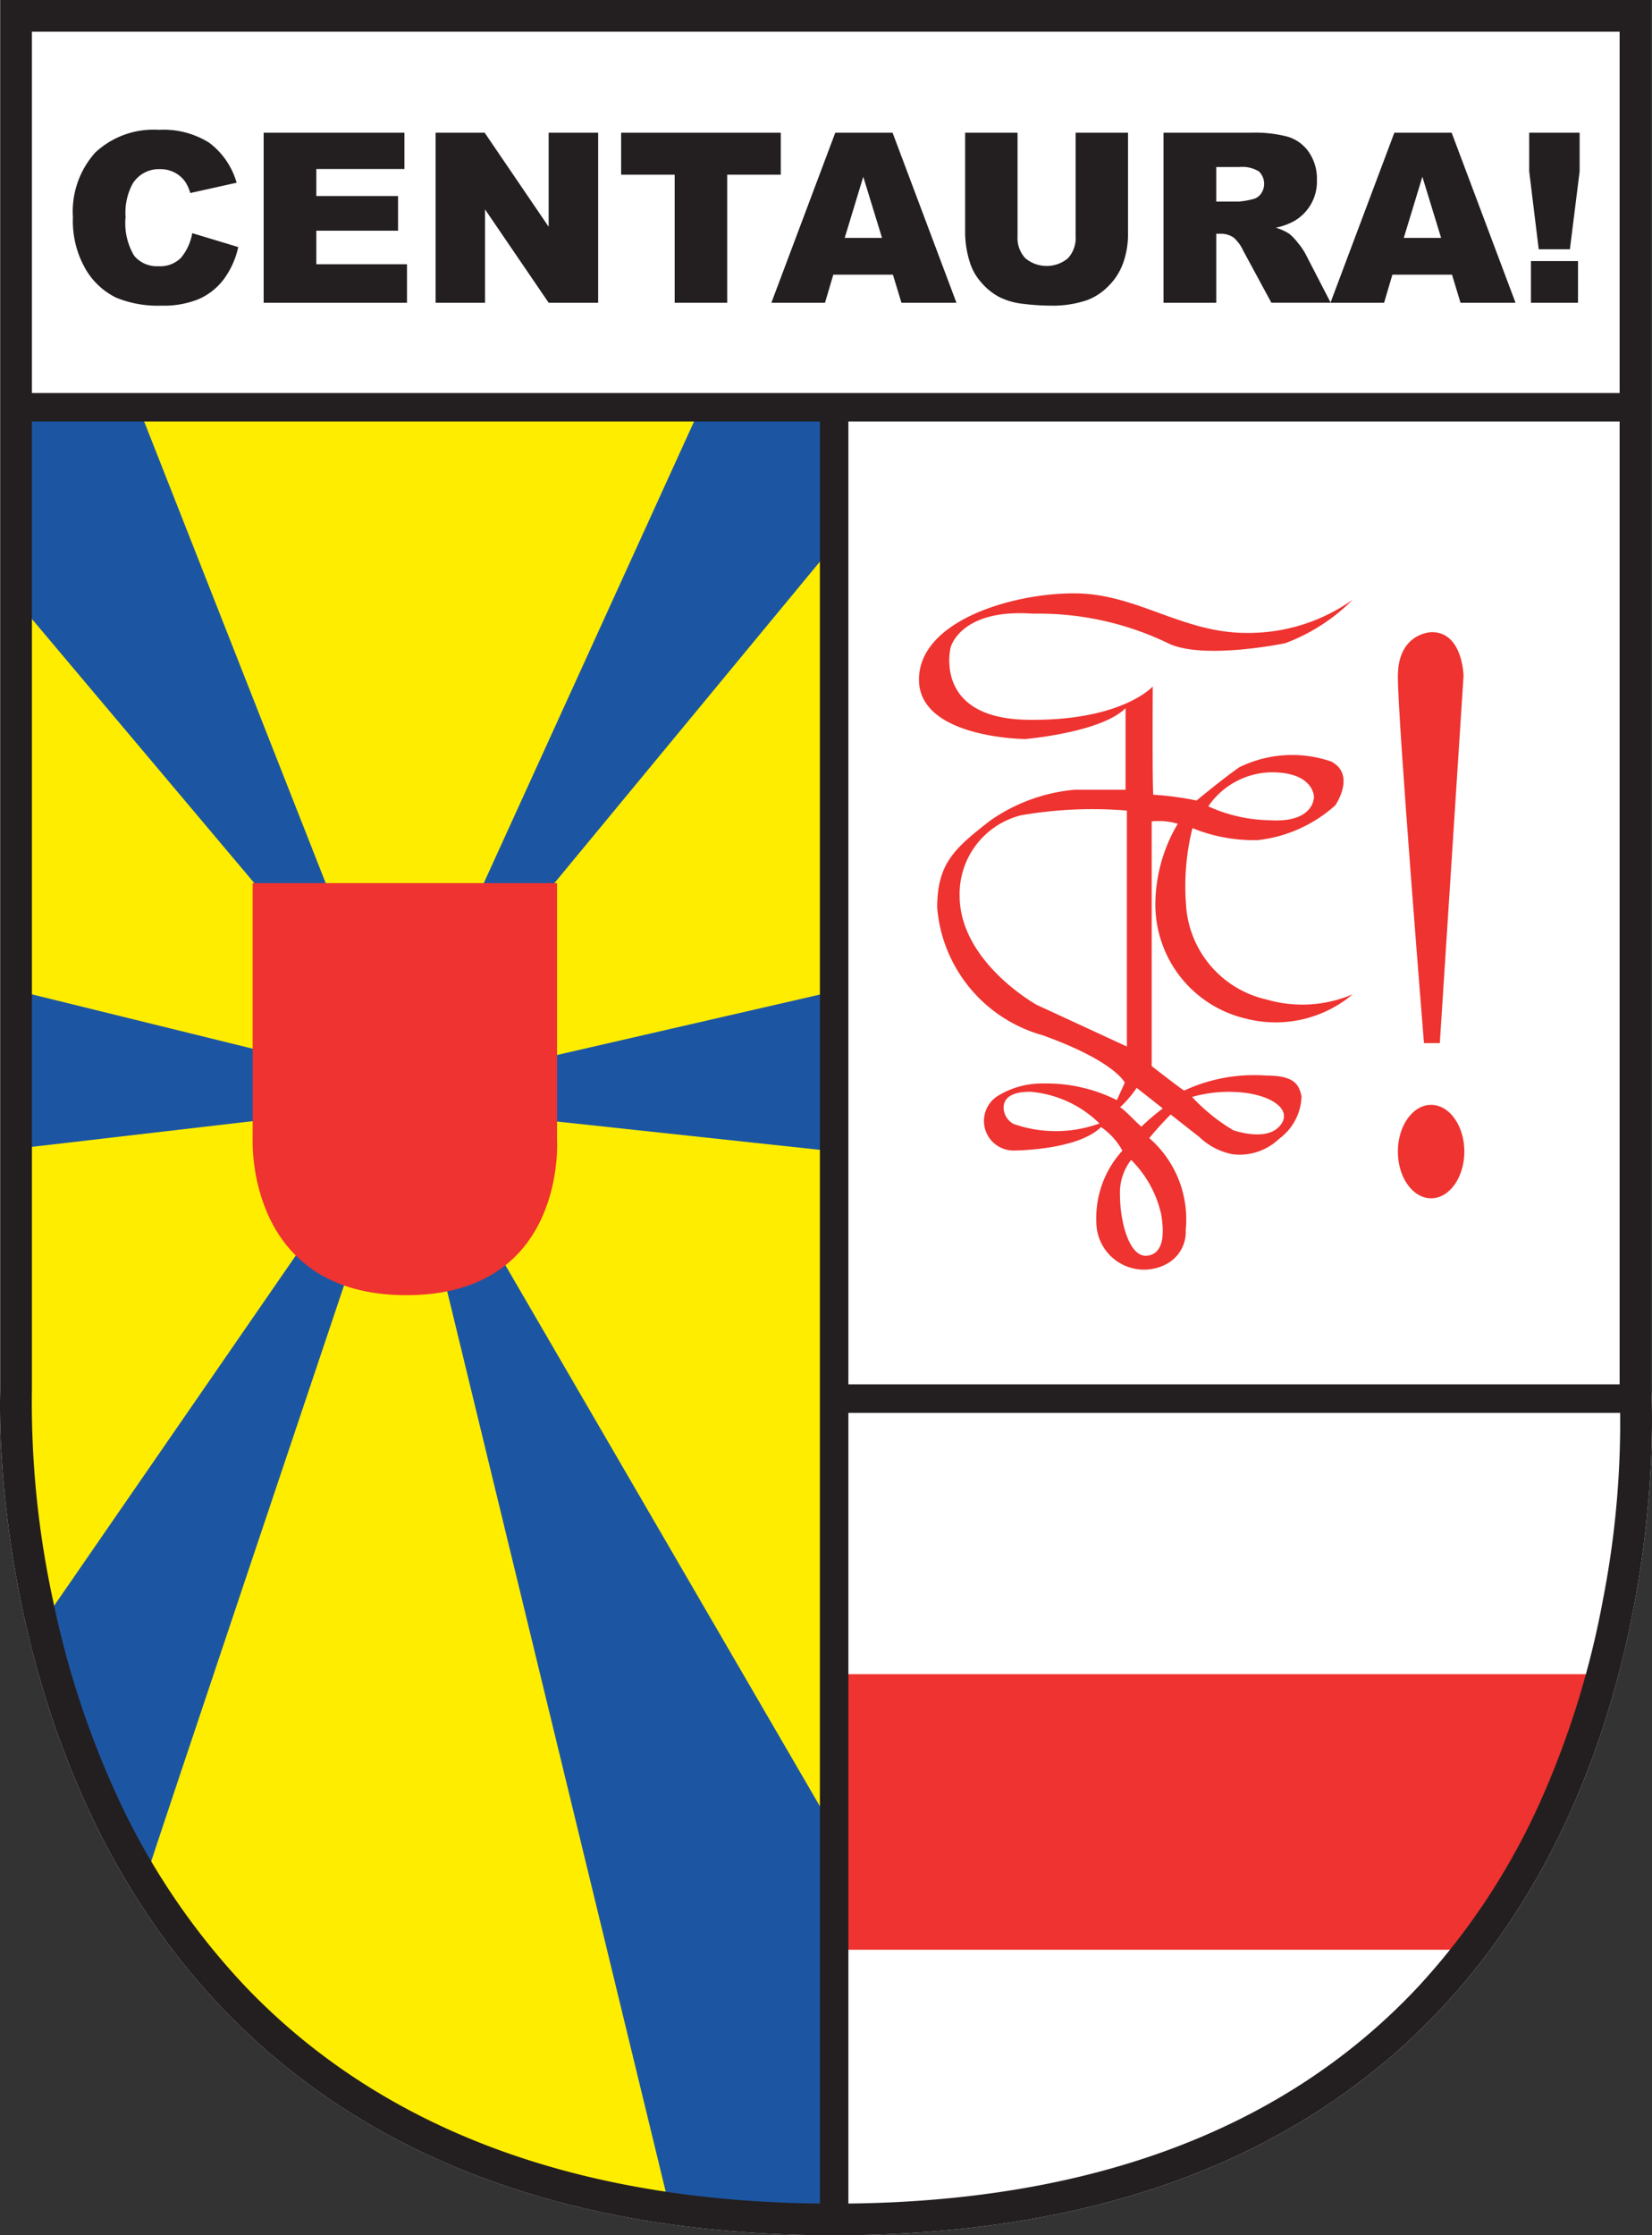 <svg xmlns="http://www.w3.org/2000/svg" width="1029.048" height="1391.874" viewBox="0 0 1029.048 1391.874"><rect x="0" y="0" width="1029.048" height="1391.874" fill="#333333" stroke="none"/><defs><style>.a{fill:#fff;}.b{fill:#ee3330;}.c{fill:#ffed00;}.d{fill:#1c56a3;}.e{fill:#231f20;}</style></defs><title>Asset 4</title><path class="a" d="M1028.603,865.421s34.711,526.452-509.014,526.452S.164,865.421.164,865.421V0h1028.44Z"/><path class="b" d="M913.964,1214.05H519.589V1042.47h478.52S962.611,1171.978,913.964,1214.05Z"/><path class="c" d="M5.262,253.599v605.815S-18.798,1380.699,519.589,1380.699v-1127.1Z"/><polygon class="d" points="204.642 554.363 86.313 253.599 14.313 253.599 14.313 378.828 167.161 560.269 204.642 554.363"/><polygon class="d" points="299.309 554.363 436.369 253.599 514.373 253.599 514.373 345.304 336.77 560.269 299.309 554.363"/><polygon class="d" points="342.696 657.899 514.373 618.449 514.532 716.397 342.696 697.905 342.696 657.899"/><polygon class="d" points="161.255 653.942 14.313 617.793 14.313 714.767 161.255 697.667 161.255 653.942"/><path class="d" d="M186.388,778.692,28.112,1007.953s27.611,120.298,63.603,158.761c1.972-7.397,124.249-371.262,124.249-371.262Z"/><polygon class="d" points="275.627 791.996 416.644 1372.805 515.646 1380.699 515.646 1133.184 305.215 771.297 275.627 791.996"/><path class="b" d="M346.981,709.432s6.399,97.053-93.84,97.053-95.757-97.053-95.757-97.053V549.888H346.981Z"/><path class="e" d="M119.747,145.18l28.663,8.661a52.763,52.763,0,0,1-9.099,20.154,39.537,39.537,0,0,1-15.418,12.205,57.605,57.605,0,0,1-23.437,4.116,67.975,67.975,0,0,1-28.201-5.019,44.672,44.672,0,0,1-18.89-17.641,59.811,59.811,0,0,1-7.942-32.341,54.938,54.938,0,0,1,13.97-40.38A53.178,53.178,0,0,1,98.939,80.83a53.642,53.642,0,0,1,31.446,8.087,47.492,47.492,0,0,1,17.011,24.855L118.511,120.2a24.78,24.78,0,0,0-3.181-7.079,18.824,18.824,0,0,0-6.709-5.766,19.288,19.288,0,0,0-8.884-2.03,19.23,19.23,0,0,0-17.049,8.948,37.946,37.946,0,0,0-4.468,20.83,39.587,39.587,0,0,0,5.339,24.125,18.317,18.317,0,0,0,15.03,6.536,18.236,18.236,0,0,0,14.185-5.273A32.631,32.631,0,0,0,119.747,145.18Z"/><path class="e" d="M164.234,82.635h87.688v22.602h-54.88v16.826h50.903v21.592H197.042v20.878h56.47v23.978H164.234Z"/><path class="e" d="M271.342,82.635H301.896L341.761,141.21V82.635h30.836V188.511h-30.836l-39.648-58.137v58.137h-30.77Z"/><path class="e" d="M386.908,82.635H486.357v26.145H452.986v79.734H420.267V108.781H386.908Z"/><path class="e" d="M556.211,171.035H519.076l-5.17,17.476H480.501L520.299,82.635h35.69l39.788,105.876H561.512Zm-6.786-22.9L537.737,110.073l-11.565,38.062Z"/><path class="e" d="M670.011,82.635h32.651v63.08a53.312,53.312,0,0,1-2.923,17.718,38.342,38.342,0,0,1-9.174,14.583,36.758,36.758,0,0,1-13.107,8.767,65.989,65.989,0,0,1-22.894,3.533A144.326,144.326,0,0,1,637.7,189.239a44.196,44.196,0,0,1-15.283-4.301,38.164,38.164,0,0,1-11.223-9.127,33.501,33.501,0,0,1-6.971-12.203,62.899,62.899,0,0,1-3.038-17.895V82.635h32.651v64.583a18.409,18.409,0,0,0,4.796,13.521,20.679,20.679,0,0,0,26.583.078,18.392,18.392,0,0,0,4.796-13.603Z"/><path class="e" d="M724.759,188.511V82.635h54.536a79.489,79.489,0,0,1,23.185,2.585,24.696,24.696,0,0,1,12.925,9.65,29.229,29.229,0,0,1,4.913,17.146,28.34,28.34,0,0,1-14.09,25.581,39.905,39.905,0,0,1-11.497,4.176,32.413,32.413,0,0,1,8.516,3.903,33.041,33.041,0,0,1,5.233,5.567,40.844,40.844,0,0,1,4.573,6.582l15.845,30.681H791.945l-17.498-32.359a24.585,24.585,0,0,0-5.921-8.152,13.698,13.698,0,0,0-8.009-2.444h-2.893v42.961Zm32.864-62.982h13.797a49.31,49.31,0,0,0,8.669-1.436,8.637,8.637,0,0,0,5.301-3.331,10.737,10.737,0,0,0-1.183-14.01,19.748,19.748,0,0,0-12.215-2.738h-14.37Z"/><path class="e" d="M904.472,171.035H867.335l-5.17,17.476H828.76L868.556,82.635h35.691l39.786,105.876h-34.268Zm-6.786-22.9-11.68-38.068-11.572,38.068Z"/><path class="e" d="M952.551,82.635h31.417v24.117L977.901,155.22H958.481l-5.921-48.467Zm1.086,79.933H982.96v25.943H953.637Z"/><rect class="e" x="9.39" y="244.723" width="1007.784" height="17.75"/><rect class="e" x="510.715" y="253.599" width="17.75" height="1138.274"/><rect class="e" x="519.589" y="862.015" width="497.585" height="17.75"/><path class="e" d="M1008.882,19.721V866.072l.042.648a575.066,575.066,0,0,1-10.391,129.184A555.573,555.573,0,0,1,961.716,1116.72a426.839,426.839,0,0,1-78.386,120.443c-83.862,89.573-206.24,134.99-363.74,134.99-157.534,0-280.878-45.443-366.602-135.063A438.796,438.796,0,0,1,72.358,1117.104,564.376,564.376,0,0,1,33.054,996.673,582.789,582.789,0,0,1,19.865,866.33l.02-.453V19.721h988.998M1028.603,0H.164V865.421s-24.3,526.452,519.425,526.452,509.014-526.452,509.014-526.452Z"/><path class="b" d="M775.91,634.229a74.65,74.65,0,0,0,66.727-15.112,79.689,79.689,0,0,1-53.577,3.287,64.398,64.398,0,0,1-50.296-59.503,148.449,148.449,0,0,1,4.027-47.25,101.375,101.375,0,0,0,40.675,7.478,86.517,86.517,0,0,0,48.318-21.693s13.147-19.065-2.631-27.283a74.763,74.763,0,0,0-57.192,3.617c-9.532,6.574-26.625,20.707-26.625,20.707a189.022,189.022,0,0,0-26.953-3.615c-.658-6.574-.33-67.383-.33-67.383s-19.393,21.693-78.229,20.707-47.662-45.031-47.662-45.031,5.918-24.324,51.277-21.037a185.827,185.827,0,0,1,83.489,18.078c21.367,11.177,73.628.328,73.628.328a117.017,117.017,0,0,0,42.074-27.118,112.269,112.269,0,0,1-66.068,20.709c-40.43,0-68.534-24.656-107.484-24.656S572.44,386.716,572.44,423.203s66.068,36.984,66.068,36.984,47.324-3.945,62.616-19.23v50.784H669.569a108.495,108.495,0,0,0-52.756,19.23C594.627,528.226,583.78,537.595,583.78,565.206a90.174,90.174,0,0,0,65.575,79.379c45.359,16.271,51.277,29.583,51.277,29.583l-4.931,10.847a97.927,97.927,0,0,0-45.852-10.354,52.678,52.678,0,0,0-28.303,7.737A18.413,18.413,0,0,0,630.903,716.4h.702s39.69-.082,54.235-14.627a42.901,42.901,0,0,1,13.312,14.714,62.141,62.141,0,0,0-16.271,42.977c0,1.052.032,2.074.09,3.066a29.693,29.693,0,0,0,43.91,24.406,22.642,22.642,0,0,0,11.716-21.061,67.027,67.027,0,0,0-22.68-57.194c5.915-7.395,13.312-14.714,13.312-14.714l17.826,14.002a41.193,41.193,0,0,0,20.632,10.737,35.592,35.592,0,0,0,26.131-7.067l5.567-4.649a33.89,33.89,0,0,0,11.352-24.441c-1.603-6.552-3.615-12.819-21.858-12.819a103.384,103.384,0,0,0-51.277,9.369c-4.438-2.959-20.214-15.285-20.214-15.285V511.464a41.768,41.768,0,0,1,16.269,1.479,98.737,98.737,0,0,0-13.969,50.29A72.988,72.988,0,0,0,775.91,634.229ZM792.1,480.892c26.378,0,26.378,15.285,26.378,15.285s.493,16.518-28.104,14.545a94.968,94.968,0,0,1-37.718-8.63A48.548,48.548,0,0,1,792.1,480.892ZM631.524,699.914a11.706,11.706,0,0,1-6.375-10.041c-.05-4.573,2.768-10.061,16.571-10.061A69.677,69.677,0,0,1,684.868,699.56,79.673,79.673,0,0,1,631.524,699.914ZM778.048,680.825c18.492,3.203,27.118,12.573,18.241,21.2s-28.102,1.726-28.102,1.726A114.927,114.927,0,0,1,742.541,683.04,83.644,83.644,0,0,1,778.048,680.825Zm-132.3-55.14s-47.99-26.625-47.99-68.041a50.555,50.555,0,0,1,38.127-49.96,260.354,260.354,0,0,1,66.068-2.959V651.652Zm77.571,130.5c2.945,17.37-.994,24.982-8.874,25.722-11.29,1.058-16.764-21.942-16.764-37.225a33.252,33.252,0,0,1,6.904-22.435A68.748,68.748,0,0,1,723.32,756.185Zm.994-65.985a145.025,145.025,0,0,0-13.312,11.334c-2.959-2.219-9.861-10.107-13.312-12.079a67.33,67.33,0,0,0,10.354-12.08Z"/><ellipse class="b" cx="891.448" cy="717.062" rx="20.707" ry="29.09"/><path class="b" d="M887.01,649.514h9.862l14.79-228.77s-.493-27.118-19.721-27.118c0,0-21.2,0-21.2,27.611S887.01,649.514,887.01,649.514Z"/></svg>